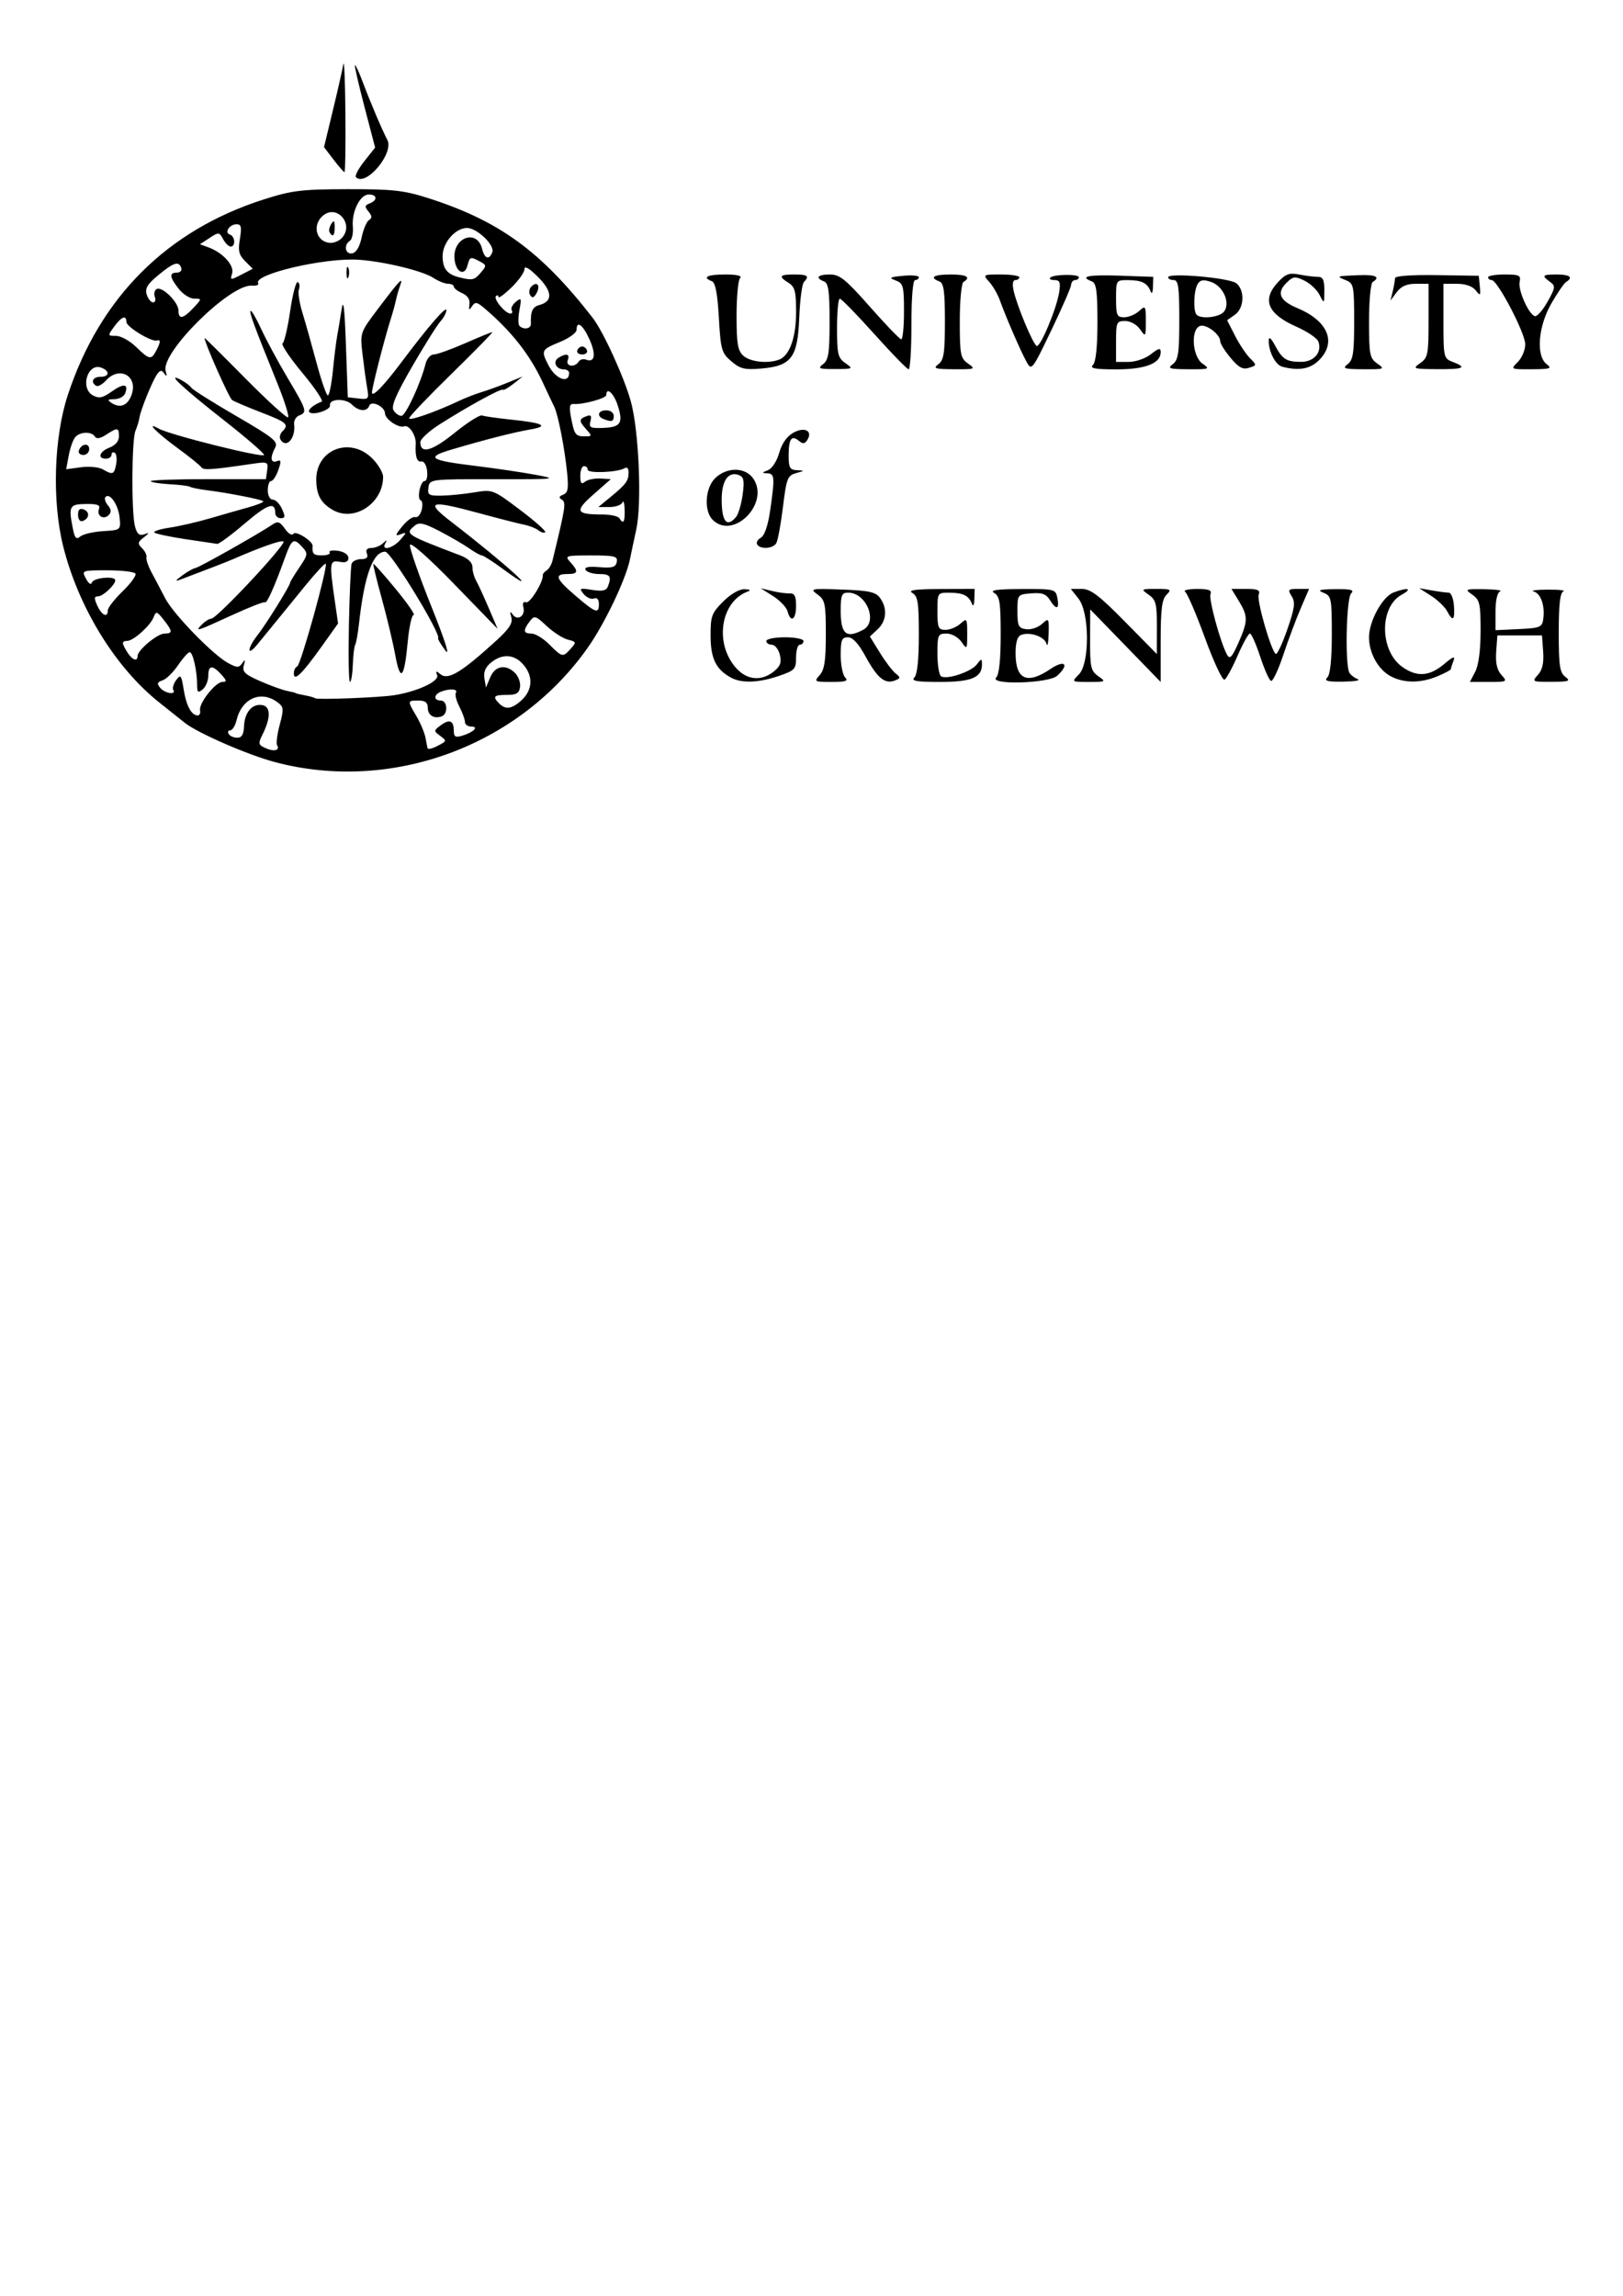 <?xml version="1.0" encoding="UTF-8" standalone="no"?>
<!-- Created with Inkscape (http://www.inkscape.org/) -->
<svg id="svg2" xmlns:rdf="http://www.w3.org/1999/02/22-rdf-syntax-ns#" xmlns="http://www.w3.org/2000/svg" height="297mm" width="210mm" version="1.1" xmlns:cc="http://creativecommons.org/ns#" xmlns:dc="http://purl.org/dc/elements/1.1/" viewBox="0 0 744.094 1052.362">
 <g id="layer1">
  <path id="path3401" d="m126.18 349.37c-12.62-3.334-35.818-13.453-41.568-18.131-1.059-0.862-6.247-4.994-11.528-9.182-20.119-15.956-37.086-43.509-44.114-71.635-5.176-20.713-4.278-49.938 2.131-69.385 14.789-44.872 45.555-75.535 89.962-89.662 12.853-4.089 17.208-4.617 38.377-4.655 20.458-0.037 25.693 0.534 36.541 3.984 32.782 10.424 51.959 24.346 75.737 54.98 4.852 6.252 14.408 27.168 17.494 38.292 3.707 13.363 5.123 46.885 2.485 58.832-1.121 5.077-2.406 11.116-2.856 13.42-1.75 8.968-11.473 29.412-19.261 40.502-31.839 45.337-90.101 66.724-143.4 52.641zm0.855-7.782c-0.499-0.807 0.051-5.047 1.221-9.423 1.945-7.272 1.846-8.162-1.153-10.355-7.537-5.511-16.286-1.632-18.636 8.261-0.613 2.58-1.913 4.691-2.888 4.691-0.976 0-1.3 0.768-0.72 1.706 0.58 0.938 2.352 1.704 3.938 1.702 2.02-0.003 2.938-1.522 3.063-5.071 0.228-6.455 3.64-10.585 8.2-9.927 4.071 0.588 4.194 5.7 0.325 13.456-2.108 4.226-1.994 4.769 1.317 6.285 3.899 1.785 6.808 1.062 5.332-1.325zm74.447-0.139c3.312-1.773 3.324-1.927 0.314-4.159-3.015-2.236-3.006-2.407 0.267-4.83 4.034-2.988 5.989-2.166 5.989 2.517 0 2.759 0.747 3.2 3.838 2.266 5.237-1.582 7.837-4.187 4.179-4.187-1.595 0-2.904-0.959-2.91-2.132-0.005-1.173-1.153-4.323-2.549-7-1.396-2.677-2.114-5.556-1.595-6.396 1.08-1.747-2.792-2.028-6.793-0.493-3.423 1.313-3.517 4.082-0.14 4.082 3.084 0 3.445 6.132 0.426 7.242-3.516 1.293-6.396-0.496-6.396-3.973 0-2.35-1.199-3.269-4.264-3.269-5.13 0-5.135 0.035-0.897 7.217 1.852 3.139 3.714 7.596 4.137 9.905 0.424 2.309 0.827 4.39 0.897 4.625 0.257 0.865 2.145 0.379 5.497-1.415zm-109.76-15.83c-0.685-3.165 7.078-13.034 10.252-13.034 2.113 0 2.022-0.604-0.519-3.411-4.082-4.511-5.97-4.308-5.97 0.644 0 2.23-1.151 5.011-2.558 6.179-2.158 1.791-2.558 1.457-2.558-2.136 0-6.353-1.955-14.92-3.405-14.92-0.7 0-3.099 2.688-5.33 5.972s-5.441 6.42-7.132 6.966c-2.437 0.787-2.659 1.495-1.07 3.409 2.128 2.564 7.531 3.428 6.006 0.961-0.494-0.8 0.111-2.836 1.345-4.524 2.014-2.754 2.366-2.307 3.432 4.355 1.2 7.506 3.563 11.857 6.438 11.857 0.864 0 1.346-1.043 1.07-2.317zm146.78-4.079c5.44-4.603 6.188-10.877 1.94-16.278-4.223-5.368-9.889-5.949-15.301-1.567-2.57 2.081-3.539 4.383-3.052 7.249l0.714 4.199 1.968-4.691c2.239-5.337 7.157-6.165 11.402-1.919 1.524 1.524 2.538 4.402 2.254 6.396-0.407 2.851-1.701 3.622-6.061 3.609-5.987-0.018-6.677 0.759-3.497 3.939 2.824 2.824 5.492 2.564 9.631-0.938zm-57.922-2.851c10.558-1.615 20.912-6.396 19.849-9.166-0.783-2.04-0.491-2.136 1.49-0.492 3.471 2.881 9.469-0.695 25.24-15.044 6.353-5.78 8.026-8.336 7.26-11.087-0.723-2.596-0.551-2.931 0.631-1.224 2.172 3.139 5.929 0.636 4.908-3.268-0.501-1.918-0.04-2.796 1.216-2.314 1.758 0.675 7.994-9.398 7.655-12.365-0.068-0.593 0.728-1.604 1.768-2.247s2.251-2.648 2.691-4.455c6.019-24.746 6.325-26.728 4.316-27.97-1.524-0.942-1.36-1.552 0.618-2.311 2.148-0.824 2.506-2.843 1.782-10.045-1.139-11.32-4.144-26.738-5.892-30.232-0.732-1.463-3.111-6.498-5.288-11.189-5.906-12.728-14.384-23.497-26.802-34.045-3.37-2.862-4.177-2.985-5.609-0.853-1.339 1.994-1.573 1.814-1.175-0.905 0.32-2.181-0.876-4.004-3.34-5.095-2.111-0.935-3.838-2.285-3.838-3 0-0.716-1.178-1.301-2.619-1.301s-4.463-1.208-6.716-2.685c-4.917-3.222-22.297-7.457-34.133-8.318-15.443-1.123-48.768 6.654-46.215 10.785 0.456 0.738-0.858 1.218-2.921 1.066-9.997-0.737-41.827 30.74-39.506 39.068 0.675 2.423 0.5 2.864-0.544 1.366-1.263-1.813-1.851-1.813-3.253 0-2.032 2.628-7.694 16.476-8.227 20.122-0.206 1.407-1.022 4.094-1.814 5.97-1.754 4.156-1.923 37.427-0.223 43.861 0.908 3.434 1.99 4.366 4.191 3.608 2.591-0.893 2.565-0.708-0.207 1.455-2.764 2.157-2.856 2.795-0.716 4.935 1.352 1.352 2.244 3.219 1.982 4.149-0.262 0.93 0.827 4.108 2.421 7.063s4.369 8.221 6.167 11.703c3.778 7.316 22.058 26.109 28.94 29.752 4.098 2.169 4.898 2.169 6.391 0 1.318-1.915 1.484-1.68 0.73 1.033-0.814 2.928 0.456 4.138 7.626 7.269 4.732 2.066 10.302 4.074 12.378 4.462 2.076 0.388 3.775 0.82 3.775 0.959 0 0.139 1.872 0.598 4.161 1.018 2.288 0.421 4.419 1.023 4.734 1.338 0.788 0.788 28.999-0.282 36.114-1.37zm-20.619-32.115c0.294-14.306 0.851-26.971 1.237-28.143 0.387-1.173 2.345-2.132 4.351-2.132 2.541 0 3.35-0.776 2.666-2.558-0.645-1.68 0.054-2.558 2.035-2.558 1.659 0 4.05-0.959 5.314-2.132 1.838-1.706 2.056-1.706 1.093 0-2.051 3.632 3.358 2.391 6.835-1.569 3.054-3.479 3.063-3.632 0.139-2.564-2.622 0.958-2.487 0.373 0.853-3.723 2.18-2.673 4.822-4.546 5.871-4.162 1.049 0.384 2.373-1.073 2.941-3.237 0.568-2.164 0.397-4.153-0.381-4.42-1.911-0.656-0.231-8.895 1.813-8.895 0.891 0 1.377-2.111 1.08-4.691-0.304-2.638-1.473-4.504-2.672-4.264-2.003 0.401-2.851-2.288-2.531-8.031 0.22-3.959-3.079-8.938-5.347-8.068-2.484 0.953-8.752-3.317-8.752-5.962 0-3.03-6.249-6.095-7.184-3.524-1.065 2.929-4.823 2.674-8.042-0.545-2.951-2.951-10.576-2.635-9.989 0.415 0.402 2.091-7.802 4.779-9.476 3.105-0.974-0.974 2.027-3.512 5.653-4.781 0.915-0.32-3.064-6.267-8.841-13.216-5.777-6.949-9.857-13.034-9.067-13.522 0.79-0.488 2.361-7.21 3.491-14.936 1.13-7.726 2.701-13.648 3.492-13.159 0.791 0.489 1.016 1.987 0.501 3.329-0.515 1.342 0.194 6.115 1.576 10.606 1.382 4.491 4.309 14.881 6.505 23.09 2.196 8.209 4.529 14.925 5.185 14.925 0.656 0 1.703-5.181 2.326-11.513 0.624-6.332 1.503-13.432 1.954-15.777 0.451-2.345 1.345-7.718 1.987-11.94 0.853-5.612 1.396-1.254 2.02 16.204l0.853 23.879 4.906 0.56c4.693 0.536 4.863 0.314 3.928-5.117-0.538-3.123-1.484-10.042-2.104-15.377-1.115-9.603-1.045-9.806 7.008-20.468 10.105-13.377 11.889-15.253 10.245-10.769-0.688 1.876-1.546 4.867-1.907 6.646s-1.416 5.617-2.345 8.528c-2.896 9.077-8.645 31.563-8.645 33.815 0 2.51 5.471-3.136 13.747-14.187 11.811-15.771 20.366-25.675 20.366-23.577 0 1.183-1.228 3.508-2.729 5.167s-7.313 10.93-12.915 20.602c-7.413 12.8-9.753 18.283-8.598 20.145 0.873 1.407 2.503 2.558 3.621 2.558 1.931 0 8.821-14.848 11.096-23.915 0.584-2.326 2.261-4.229 3.728-4.229s7.913-2.303 14.325-5.117c6.412-2.814 12.046-5.117 12.52-5.117 0.474 0-7.906 8.567-18.622 19.038s-19.483 19.67-19.483 20.443c0 1.342 12.114-2.896 23.052-8.063 2.828-1.336 7.434-3.119 10.234-3.962 2.8-0.843 8.162-2.793 11.914-4.333l6.823-2.801-4.239 3.368c-2.331 1.852-4.528 3.079-4.882 2.725-0.735-0.735-15.624 7.412-28.831 15.777-4.925 3.119-8.955 6.824-8.955 8.231 0 5.6 5.295 4.169 15.688-4.241 5.911-4.783 11.574-8.379 12.583-7.992 1.01 0.387 7.151 1.258 13.646 1.935 14.607 1.522 17.299 2.963 8.399 4.498-7.503 1.294-20.157 4.52-35.672 9.094-12.527 3.693-10.653 5.002 10.94 7.638 8.912 1.088 21.193 2.906 27.291 4.04 10.493 1.951 9.488 2.06-18.762 2.02-29.671-0.042-29.852-0.019-30.394 3.796-0.486 3.419 0.166 3.827 5.97 3.736 3.583-0.056 10.343-0.729 15.022-1.497 8.46-1.387 8.575-1.344 20.97 7.985 6.855 5.159 12.064 9.78 11.576 10.268-0.488 0.488-1.866 0.114-3.061-0.832-1.195-0.946-4.092-2.099-6.438-2.562-2.345-0.463-11.868-2.902-21.163-5.419-22.443-6.079-24.62-5.352-12.323 4.115 25.581 19.695 43.8 36.387 23.252 21.303-4.473-3.283-8.679-5.97-9.346-5.97-0.668 0-3.251-1.438-5.741-3.196s-8.567-5.297-13.504-7.866c-7.294-3.795-9.452-4.276-11.513-2.565-4.61 3.826-4.287 4.036 20.917 13.635 3.557 1.355 5.543 3.268 5.543 5.339 0 1.775 0.757 4.56 1.682 6.189 0.925 1.629 3.525 7.274 5.776 12.544l4.094 9.582-19.848-20.447c-11.747-12.102-20.049-19.445-20.34-17.992-0.271 1.35 4.101 13.915 9.716 27.921 6.453 16.097 8.83 23.597 6.462 20.386-2.06-2.794-3.539-5.297-3.285-5.561 1.604-1.673-21.598-39.675-24.223-39.675-5.641 0-9.564 10.762-12.046 33.047-0.509 4.573-1.286 8.898-1.726 9.61-0.44 0.713-0.935 4.838-1.098 9.168s-0.754 7.873-1.312 7.873c-0.558 0-0.774-11.705-0.48-26.011zm-25.243 22.098c0-1.444 0.697-2.881 1.549-3.194 1.613-0.592 14.202-45.937 13.068-47.071-0.355-0.355-4.601 4.206-9.436 10.136-4.834 5.93-10.977 13.468-13.65 16.751-2.673 3.283-6.441 7.889-8.373 10.234-4.79 5.815-4.592 1.688 0.212-4.418 3.925-4.988 14.925-22.694 14.925-24.023 0-0.405 1.901-3.534 4.224-6.953 3.93-5.783 4.03-6.43 1.441-9.291-4.046-4.47-4.887-3.949-8.115 5.027-4.642 12.91-8.259 20.988-9.045 20.202-0.4-0.4-7.264 2.279-15.254 5.952-16.224 7.46-17.219 7.762-13.578 4.121 1.407-1.407 3.286-2.558 4.176-2.558 2.597 0 35.06-34.761 33.08-35.421-1.539-0.513-10.066 2.499-23.366 8.253-2.969 1.284-12.622 5.024-23.879 9.251-2.567 0.964-2.359 0.5 0.841-1.875 2.339-1.736 5.064-3.275 6.056-3.42 1.726-0.253 29.119-15.717 35.299-19.926 2.464-1.678 3.44-1.344 5.762 1.97 1.581 2.257 3.259 3.242 3.861 2.266 1.011-1.636 8.978 3.384 8.806 5.549-0.288 3.638 0.42 4.357 4.29 4.357 2.401 0 3.976-0.629 3.501-1.397-0.475-0.768 1.271-1.084 3.879-0.701 2.762 0.405 4.743 1.761 4.743 3.247 0 1.753-1.245 2.313-3.98 1.79-4.619-0.883-4.788 0.374-2.334 17.354l1.577 10.913-7.583 10.627c-8.986 12.592-12.697 16.172-12.697 12.246zm46.488-8.436c-1.083-5.872-3.875-17.572-6.205-26-2.33-8.428-4.045-15.514-3.812-15.747 0.233-0.233 4.832 4.935 10.221 11.485 5.388 6.55 9.094 11.909 8.235 11.909-0.859 0-2.07 5.466-2.691 12.147-1.589 17.099-3.382 19.035-5.748 6.206zm-96.29-53.11c-7.215-1.097-13.583-2.459-14.151-3.026-0.567-0.567 2.597-1.575 7.031-2.24s12.721-2.572 18.415-4.239c5.694-1.666 13.689-3.954 17.767-5.084 4.078-1.13 7.09-2.38 6.693-2.777-0.84-0.84-16.132-3.837-25.744-5.044-3.64-0.457-7.166-1.17-7.835-1.583-0.669-0.413-4.858-0.94-9.308-1.171-4.45-0.23-8.358-0.849-8.683-1.374-0.325-0.525 11.424-0.955 26.111-0.955h26.703l0.573-4.053c0.547-3.867 0.234-4.004-6.823-2.969-19.079 2.796-22.393 3.015-23.387 1.542-0.586-0.869-5.423-4.771-10.749-8.672-9.79-7.17-15.083-12.585-8.831-9.034 5.067 2.878 48.364 13.693 48.364 12.081 0-0.805-8.292-7.97-18.427-15.921-19.121-15.001-26.919-22.332-19.619-18.442 2.058 1.097 4.182 2.705 4.719 3.573 0.537 0.869 9.78 6.691 20.539 12.94 17.146 9.956 19.355 11.749 17.881 14.503-2.412 4.506-2.074 7.294 0.752 6.209 1.998-0.767 2.121-0.035 0.686 4.082-0.962 2.759-2.441 5.016-3.287 5.016-0.846 0-1.539 1.919-1.539 4.264 0 2.426 0.985 4.264 2.285 4.264 1.257 0 3.159 1.919 4.228 4.264 1.595 3.502 1.492 4.264-0.579 4.264-1.387 0-2.522-1.106-2.522-2.458 0-5.275-3.545-4.018-14.117 5.007-6.05 5.165-11.681 9.31-12.514 9.211-0.832-0.099-7.417-1.077-14.632-2.174zm67.7-13.352c-5.497-3.153-7.563-6.893-7.621-13.795-0.117-14.013 15.506-20.017 25.662-9.861 2.742 2.742 4.986 6.544 4.986 8.448 0 12.134-13.193 20.847-23.026 15.208zm-23.971-32.202c-0.63-1.02-0.292-2.708 0.752-3.752 3.26-3.26 2.224-4.204-9.615-8.763-6.332-2.439-12.351-5-13.375-5.692-1.391-0.941-12.637-26.288-12.637-28.483 0-0.202 8.398 8.125 18.662 18.504s19.106 18.426 19.649 17.884c0.543-0.543-1.622-7.432-4.81-15.309-10.965-27.091-13.064-32.769-12.371-33.462 0.382-0.382 2.576 3.384 4.875 8.37 2.3 4.985 7.751 15.076 12.115 22.424 8.813 14.84 9.073 15.687 5.266 17.148-1.467 0.563-2.501 2.372-2.296 4.02 0.787 6.348-3.591 11.358-6.215 7.112zm30.21-76.606c0-2.345 0.387-3.305 0.86-2.132 0.473 1.173 0.473 3.091 0 4.264-0.473 1.173-0.86 0.213-0.86-2.132zm-95.787 175.75c0-2.696 9.118-10.303 12.349-10.303 3.84 0 3.777-1.036-0.386-6.328-3.1-3.942-3.489-4.043-4.583-1.192-1.48 3.857-9.19 10.804-12.07 10.877-2.67 0.068-2.672 0.941-0.016 5.194 2.236 3.58 4.707 4.5 4.707 1.752zm198.52-3.276c2.759-3.048 2.697-3.258-1.242-4.247-2.279-0.572-6.633-3.365-9.675-6.207-5.176-4.835-5.678-4.973-7.82-2.15-3.152 4.154-2.948 5.576 0.799 5.576 1.758 0 5.404 2.204 8.102 4.898 6.046 6.037 6.259 6.083 9.837 2.13zm-212.16-17.68c0.001-1.173 3.061-5.1 6.8-8.727s6.38-7.273 5.868-8.102c-0.512-0.829-6.286-1.507-12.83-1.507-11.807 0-11.883 0.03-9.848 3.833 1.264 2.362 2.324 3.017 2.761 1.706 0.721-2.163 10.659-3.079 10.659-0.983 0 2.126-5.628 7.383-7.903 7.383-1.789 0-1.854 0.885-0.315 4.264 2.052 4.504 4.806 5.725 4.808 2.132zm225.15-2.931c0-2.106-0.852-3.031-2.285-2.481-1.257 0.482-3.368-0.437-4.691-2.043-2.212-2.685-1.903-2.839 3.858-1.912 4.678 0.752 6.513 0.357 7.249-1.562 1.786-4.654 1.045-5.702-4.03-5.702-2.759 0-5.537-0.843-6.173-1.872-0.791-1.28 1.187-1.685 6.259-1.279 5.989 0.479 7.529 0.019 8.004-2.392 0.517-2.622-0.912-2.985-11.741-2.985-11.836 0-12.216 0.125-9.506 3.119 3.859 4.264 3.554 5.409-1.441 5.409-6.144 0-5.317 2.154 3.838 9.997 9.228 7.905 10.66 8.403 10.66 3.702zm-227.31-33.36c8.099-0.51 8.121-0.529 7.564-6.207-0.574-5.844-4.433-11.501-6.461-9.473-0.625 0.625-0.139 2.339 1.081 3.808 1.576 1.899 1.689 3.2 0.392 4.498-2.372 2.372-5.656 0.332-4.465-2.773 0.702-1.829-0.735-2.376-6.044-2.303-7.548 0.104-7.99 0.964-5.893 11.448 0.854 4.271 1.541 4.968 3.388 3.435 1.274-1.057 5.972-2.152 10.439-2.434zm-11.487-7.44c0-2.453 0.787-3.198 2.631-2.49 2.911 1.117 2.553 4.263-0.605 5.315-1.125 0.375-2.026-0.881-2.026-2.825zm250.6-2.328c-0.074-3.049-0.522-4.584-0.995-3.411-0.473 1.173-3.158 2.132-5.966 2.132h-5.106l5.674-4.663c7.045-5.79 8.174-7.332 8.207-11.215 0.015-1.819-0.746-2.608-1.856-1.923-3.094 1.912-16.881 2.477-16.881 0.692 0-0.909-0.768-1.653-1.706-1.653-0.938 0-1.706 2.013-1.706 4.473 0 3.382 0.52 4.043 2.132 2.709 1.173-0.97 4.323-1.64 7.001-1.488l4.869 0.276-7.974 7.021c-8.8 7.748-8.136 9.183 4.245 9.183 3.62 0 7.057 0.768 7.637 1.706 1.847 2.989 2.562 1.858 2.424-3.838zm-233.12-20.93c0.453-2.368 0.158-4.716-0.654-5.218-0.812-0.502-1.477-0.1-1.477 0.894 0 0.993-1.151 1.806-2.558 1.806-4.077 0-2.963-3.342 1.706-5.117 2.611-0.993 4.264-2.96 4.264-5.075 0-4.15-0.631-4.237-5.872-0.802-2.69 1.762-4.419 2.048-5.158 0.853-1.523-2.463-6.93-2.265-9.077 0.334-0.969 1.173-2.288 4.947-2.931 8.388l-1.169 6.256 6.785-0.91c3.732-0.501 8.219-0.077 9.971 0.941 4.611 2.679 5.256 2.433 6.17-2.35zm-17.091-6.249c1.054-3.163 4.726-3.687 4.726-0.675 0 1.485-1.215 2.701-2.701 2.701-1.485 0-2.397-0.911-2.026-2.026zm232.7-9.622c-3.519-3.889-3.528-4.774-0.059-6.105 2.107-0.809 2.557-0.267 1.891 2.278-0.767 2.934-0.044 3.306 5.96 3.066 7.979-0.318 9.189-2.294 6.465-10.548-1.791-5.426-5.14-8.374-5.14-4.524 0 1.522-10.799 4.469-15.084 4.116-1.726-0.142-2.004 1.345-1.124 6.032 1.509 8.045 2.056 8.805 6.339 8.805 3.355 0 3.402-0.192 0.752-3.119zm7.838-4.833c-3.342-1.349-2.496-3.987 1.279-3.987 1.895 0 3.411 1.137 3.411 2.558 0 2.628-0.979 2.927-4.691 1.429zm-216.36-11.16c3.011-8.561-5.573-13.331-11.735-6.522-1.678 1.854-3.716 2.96-4.529 2.458-2.688-1.662-1.534-4.123 1.934-4.123 4.184 0 4.482-2.635 0.471-4.175-6.335-2.431-9.924 9.47-3.838 12.727 2.764 1.479 4.492 1.113 8.627-1.832 5.437-3.872 7.784-3.532 6.091 0.881-0.556 1.448-2.761 2.644-4.901 2.658-3.151 0.021-3.405 0.345-1.333 1.704 4.004 2.625 7.46 1.209 9.213-3.776zm200.58-9.994c0-0.883-1.106-1.605-2.458-1.605-3.561 0-5.203-3.538-2.451-5.282 3.571-2.262 5.386-1.832 4.292 1.017-1.127 2.938 3.195 3.58 4.953 0.737 0.619-1.002 2.175-1.419 3.457-0.927 4.01 1.539 4.651-2.397 1.521-9.338-3.012-6.68-5.903-8.778-5.903-4.285 0 1.314-3.451 3.809-7.669 5.543-8.549 3.516-8.72 3.873-5.159 10.76 3.262 6.308 9.417 8.517 9.417 3.38zm3.738-10.261c0.336-1.008 1.34-1.834 2.232-1.834 0.891 0 1.895 0.825 2.232 1.834 0.336 1.008-0.668 1.834-2.232 1.834-1.563 0-2.568-0.825-2.232-1.834zm-193.13 0.24c2.121-3.963 2.237-5.376 0.394-4.803-2.439 0.758-13.979-6.25-13.979-8.49 0-3.349-2.248-2.49-5.623 2.147-3.018 4.146-3.005 4.211 0.878 4.211 2.168 0 6.234 2.22 9.034 4.933 6.204 6.011 7.053 6.193 9.296 2.002zm171.87-12.478c-0.211-5.669 0.736-7.777 3.861-8.594 6.257-1.636 6.042-6.21-0.602-12.854-4.032-4.032-6.212-5.292-6.212-3.59 0 1.442-2.686 5.226-5.97 8.408s-5.97 5.124-5.97 4.314c0-0.809-0.507-0.965-1.127-0.345-1.283 1.283 4.262 7.97 6.609 7.97 0.848 0 1.121-0.681 0.607-1.512-0.514-0.832 0.329-2.559 1.873-3.838 2.543-2.106 2.7-1.751 1.667 3.766-0.627 3.35-0.62 6.613 0.017 7.249 1.929 1.929 5.332 1.297 5.247-0.975zm-0.351-13.148c-0.705-1.14-0.44-2.915 0.588-3.943 2.62-2.62 4.28-0.393 2.319 3.111-1.193 2.132-1.967 2.354-2.907 0.832zm-154.41 5.899c3.945-4.199 3.951-4.264 0.421-4.264-1.972 0-5.176-2.022-7.12-4.494-4.234-5.383-4.465-7.446-0.834-7.446 1.485 0 2.381-0.959 1.99-2.132-1.099-3.299-3.407-2.586-10.465 3.232-5.082 4.189-6.258 6.152-5.369 8.955 0.627 1.975 1.937 3.59 2.913 3.59 0.975 0 1.341-1.127 0.812-2.504-0.528-1.377-0.17-2.993 0.797-3.59 2.408-1.488 10.033 5.962 10.033 9.803 0 4.256 2.072 3.907 6.823-1.15zm23.722-21.478c-2.852-2.852-3.299-4.766-2.38-10.205 0.906-5.363 0.612-6.694-1.477-6.694-3.287 0-5.807 3.833-3.111 4.732 2.403 0.801 2.713 5.502 0.362 5.502-0.905 0-2.467-1.535-3.471-3.411-1.742-3.254-2.028-3.279-6.218-0.534l-4.392 2.878 4.025 1.489c6.57 2.43 11.86 8.334 10.711 11.954-0.974 3.069-0.773 3.094 4.219 0.512l5.242-2.711-3.511-3.511zm108.04 5.309c2.73-3.188 2.71-3.473-0.362-5.117-4.396-2.353-4.646-2.272-5.724 1.85-1.33 5.085-5.331 3.092-5.938-2.957-0.992-9.887 10.294-14.09 12.648-4.71 1.16 4.622 3.23 5.3 4.676 1.532 1.223-3.187-7.026-11.101-11.571-11.101-5.361 0-11.214 6.723-11.214 12.881 0 5.764 2.059 8.384 7.676 9.764 6.019 1.48 6.865 1.295 9.808-2.142zm-54.6-16.17c0.77-3.708 2.29-7.291 3.376-7.963 1.471-0.909 1.41-1.902-0.239-3.889-1.844-2.222-1.754-2.845 0.536-3.724 3.735-1.433 3.483-4.102-0.387-4.102-4.025 0-7.915 7.834-7.326 14.754 0.251 2.955-0.362 5.878-1.362 6.497-2.978 1.841-2.12 6.348 1.091 5.73 1.84-0.354 3.426-3.04 4.311-7.303zm-9.268 0.449c6.197-6.197-2.065-16.071-8.614-10.292-5.129 4.526-2.699 12.339 3.838 12.339 1.501 0 3.65-0.921 4.776-2.047zm-5.415-2.725c-0.463-0.748-0.136-2.475 0.726-3.838 1.223-1.934 1.573-1.636 1.593 1.361 0.027 3.945-0.84 4.871-2.319 2.477zm184 204.06c-6.892-3.79-9.304-8.717-9.343-19.085-0.035-9.097 0.474-10.49 5.761-15.777 3.486-3.486 7.398-5.746 9.808-5.665 2.548 0.086 3.076 0.477 1.45 1.075-12.224 4.495-15.332 23.172-5.75 34.559 5.079 6.036 11.864 6.817 17.758 2.044 2.986-2.418 3.599-4.152 2.715-7.676-0.628-2.504-2.279-4.552-3.668-4.552s-2.526-0.768-2.526-1.706c0-0.938 3.838-1.706 8.528-1.706 4.691 0 8.528 0.768 8.528 1.706 0 0.938-0.768 1.706-1.706 1.706-0.938 0-1.706 2.614-1.706 5.809 0 5.394-0.571 6.004-7.979 8.528-9.233 3.146-17.015 3.409-21.87 0.739zm40.672-1.139c2.192-2.422 2.823-6.593 2.823-18.666 0-14.16-0.342-15.795-3.838-18.33-3.642-2.641-3.069-2.755 11.224-2.229 12.548 0.462 15.466 1.107 17.483 3.866 3.448 4.716 2.994 10.52-1.123 14.356l-3.544 3.302 4.582 7.425c2.52 4.084 5.768 8.364 7.217 9.51 2.349 1.859 2.304 2.212-0.417 3.256-4.497 1.726-7.984-1.152-13.357-11.023-3.228-5.931-5.88-8.816-8.102-8.816-2.808 0-3.303 1.227-3.303 8.187 0 4.503 0.921 9.108 2.047 10.234 1.592 1.592 0.207 2.047-6.234 2.047-7.914 0-8.156-0.138-5.458-3.119zm19.992-20.82c6.837-3.659 1.396-16.997-6.935-16.997-2.941 0-3.411 1.137-3.411 8.244 0 10.842 2.497 12.954 10.346 8.753zm23.426 21.893c1.326-1.326 2.047-8.206 2.047-19.53 0-14.852-0.449-17.745-2.985-19.222-2.186-1.273 1.24-1.752 12.792-1.79l15.777-0.052-0.135 4.691c-0.079 2.736-0.541 3.624-1.109 2.132-1.431-3.76-4.057-5.062-10.27-5.091-5.519-0.026-5.543 0.012-5.543 8.502 0 7.615 0.396 8.528 3.703 8.528 2.037 0 5.107-1.27 6.823-2.823 2.977-2.694 3.119-2.482 3.119 4.644 0 7.244-0.079 7.354-2.655 3.676-1.512-2.159-4.45-3.791-6.823-3.791-3.909 0-4.167 0.576-4.167 9.28 0 5.104 0.757 9.748 1.683 10.32 2.662 1.645 13.778-2.054 16.345-5.439 2.102-2.772 2.337-2.793 2.386-0.212 0.117 6.164-4.686 8.224-19.171 8.224-10.784 0-13.41-0.455-11.818-2.047zm37.525 0c1.326-1.326 2.047-8.206 2.047-19.53 0-14.852-0.449-17.745-2.985-19.222-2.188-1.274 1.177-1.752 12.594-1.79 15.28-0.051 15.594 0.03 16.394 4.212 0.989 5.175-0.529 5.503-3.494 0.754-1.694-2.713-3.626-3.391-8.512-2.985-6.276 0.521-6.32 0.579-6.32 8.2 0 6.742 0.484 7.744 3.978 8.239 2.188 0.31 5.45-0.768 7.249-2.396 3.179-2.877 3.265-2.748 3.073 4.553-0.109 4.132-0.549 6.171-0.978 4.53-0.856-3.273-7.567-5.629-11.613-4.076-1.734 0.665-2.562 3.373-2.562 8.371 0 12.133 5.265 14.53 15.966 7.269 6.608-4.484 8.912-2.175 3.089 3.096-3.906 3.535-31.448 4.3-27.924 0.776zm37.866-1.365c5.052-5.052 4.969-28.262-0.124-34.736l-3.535-4.494h5.008c4.038 0 7.856 2.891 19.714 14.925l14.707 14.925 0.024-12.269c0.021-10.76-0.442-12.596-3.766-14.925-3.683-2.579-3.582-2.655 3.533-2.655 6.658 0 7.08 0.244 4.644 2.68-2.11 2.11-2.68 6.65-2.68 21.326v18.646l-16.152-16.635-16.152-16.635-0.052 13.975c-0.047 12.539 0.338 14.248 3.739 16.63 3.66 2.563 3.513 2.655-4.264 2.655-8.055 0-8.055 0-4.644-3.411zm57.875-16.642c-4.017-11.016-8.129-20.594-9.136-21.283-1.008-0.689 1.405-1.265 5.363-1.279 5.482-0.02 6.977 0.544 6.277 2.368-0.899 2.342 4.611 22.463 7.626 27.85 1.207 2.156 2.271 1.026 5.136-5.45 4.457-10.076 4.482-12.262 0.222-19.25l-3.38-5.543h6.744c5.345 0 6.537 0.54 5.745 2.603-1.006 2.621 5.684 25.859 7.826 27.183 0.633 0.391 3.005-4.637 5.271-11.173 3.411-9.836 3.759-12.464 2.02-15.248-1.913-3.063-1.65-3.364 2.937-3.364h5.038l-3.856 8.955c-2.121 4.925-5.708 14.525-7.973 21.333-2.264 6.808-4.786 12.155-5.605 11.882-0.819-0.273-3.053-5.267-4.965-11.099-1.912-5.831-4.036-10.603-4.721-10.603-0.684 0-3.207 4.525-5.605 10.055-2.398 5.53-5.103 10.514-6.011 11.075-0.908 0.561-4.937-7.994-8.954-19.01zm56.064 18.006c1.328-1.328 2.047-8.237 2.047-19.67 0-16.682-0.205-17.706-3.838-19.166-3.014-1.212-1.843-1.566 5.458-1.651 7.23-0.084 8.841 0.347 7.249 1.939-2.259 2.259-2.889 33.285-0.741 36.501 0.689 1.032 2.405 2.315 3.812 2.85 1.407 0.536-1.625 1.034-6.737 1.109-7.23 0.105-8.841-0.32-7.249-1.912zm28.932-0.623c-5.647-3.064-9.829-10.629-9.829-17.781 0-7.402 6.141-18.604 11.268-20.553 6.535-2.485 8.95-1.827 3.719 1.012-10.292 5.586-10.144 25.687 0.244 33.084 6.675 4.753 12.437 4.393 19.092-1.194 4.258-3.574 5.304-3.947 4.395-1.566-0.656 1.718-1.193 3.435-1.193 3.815 0 0.38-2.78 1.852-6.178 3.272-7.725 3.228-15.464 3.196-21.518-0.089zm38.873-2.021c1.541-2.955 2.451-9.863 2.457-18.666 0.01-12.514-0.386-14.253-3.78-16.63-3.623-2.537-3.376-2.649 5.543-2.521 5.134 0.074 8.375 0.522 7.202 0.995-1.304 0.526-2.132 4.15-2.132 9.328v8.468l10.66-0.508c9.72-0.463 10.711-0.862 11.228-4.519 0.872-6.162-1.101-11.859-4.407-12.723-1.641-0.429 1.238-0.808 6.397-0.843 5.16-0.035 8.422 0.324 7.249 0.797-1.517 0.612-2.132 6.057-2.132 18.866 0 15.148 0.474 18.365 2.985 20.272 2.601 1.974 1.798 2.273-6.234 2.32-8.947 0.053-9.133-0.041-6.29-3.183 2.053-2.268 2.77-5.458 2.396-10.66l-0.533-7.423h-10.234-10.234l-0.533 7.423c-0.374 5.202 0.344 8.392 2.396 10.66 2.84 3.139 2.665 3.237-5.762 3.237h-8.691l2.447-4.691zm-315.26-27.631c-0.478-1.829-3.446-4.97-6.595-6.98l-5.726-3.655 5.117 1.248c2.814 0.687 6.46 1.189 8.102 1.117 2.289-0.101 2.985 1.234 2.985 5.732 0 6.334-2.469 7.948-3.883 2.538zm302.33-0.177c-1.031-1.926-4.32-5.07-7.309-6.986l-5.435-3.483 5.757 1.016c3.166 0.559 6.655 1.016 7.753 1.016s2.178 2.686 2.399 5.97c0.458 6.8-0.462 7.517-3.165 2.467zm-316.28-30.51c-0.544-0.88 0.217-2.276 1.691-3.101 1.686-0.944 3.268-5.569 4.266-12.471 2.206-15.264 2.077-16.924-1.331-17.061-2.606-0.105-2.566-0.284 0.309-1.41 1.876-0.735 4.098-4.154 5.16-7.941 1.194-4.255 3.519-7.578 6.453-9.225 5.137-2.884 9.049-0.92 6.472 3.25-1.171 1.894-2.041 1.989-3.924 0.427-3.352-2.782-4.664-0.876-4.664 6.775 0 5.593 0.555 6.563 3.838 6.708 3.641 0.161 3.619 0.23-0.426 1.347-3.921 1.083-4.407 2.34-6.033 15.609-0.973 7.938-2.361 15.391-3.086 16.562-1.542 2.495-7.295 2.844-8.726 0.529zm-20.411-11.313c-4.14-4.14-3.438-14.776 1.267-19.196 5.515-5.181 13.924-4.947 17.485 0.486 7.435 11.347-9.359 28.103-18.752 18.71zm10.754-1.329c1.052-1.267 2.399-5.857 2.995-10.2 0.879-6.411 0.554-8.099-1.725-8.973-4.81-1.846-7.881 2.506-7.881 11.169 0 10.215 2.383 13.1 6.612 8.005zm-2.231-71.36c-4.426-3.807-4.834-5.244-5.673-19.948-0.633-11.102-1.596-16.112-3.217-16.734-4.667-1.791-2.1-3.081 6.13-3.081 5.332 0 7.846 0.597 6.823 1.62-0.891 0.891-1.62 8.64-1.62 17.219 0 12.945 0.531 16.078 3.119 18.421 3.144 2.845 11.314 3.723 16.42 1.763 4.798-1.841 7.752-10.175 7.752-21.868 0-9.31-0.565-11.51-3.411-13.287-4.831-3.017-4.268-3.868 2.558-3.868 6.169 0 7.077 0.718 4.421 3.497-0.852 0.891-1.811 8.293-2.132 16.448-0.717 18.222-3.605 22.03-17.588 23.19-7.463 0.619-9.542 0.103-13.581-3.372zm42.099 1.357c2.499-1.897 2.985-5.092 2.985-19.614 0-13.847-0.516-17.547-2.558-18.33-4.227-1.622-2.898-3.175 2.716-3.175 4.486 0 7.226 2.211 18.336 14.797 7.184 8.138 13.637 14.854 14.341 14.925 0.704 0.07 1.279-5.654 1.279-12.72 0-11.764-0.324-12.968-3.838-14.273-3.261-1.211-2.748-1.53 3.411-2.122 3.987-0.383 7.249-0.101 7.249 0.628s-0.768 1.324-1.706 1.324c-1.042 0-1.706 7.96-1.706 20.468 0 11.257-0.576 20.452-1.279 20.433-0.704-0.019-7.803-7.309-15.777-16.2-7.974-8.891-15.074-16.166-15.777-16.169-0.704-0.002-1.279 6.043-1.279 13.433 0 12.005 0.409 13.723 3.838 16.114 3.71 2.588 3.555 2.678-4.691 2.712-7.448 0.031-8.15-0.252-5.543-2.231zm52.876 0c2.499-1.897 2.985-5.092 2.985-19.614 0-13.847-0.516-17.547-2.558-18.33-4.764-1.828-2.593-3.175 5.117-3.175 7.41 0 9.53 1.211 5.97 3.411-0.951 0.588-1.706 8.514-1.706 17.913 0 15.488 0.308 17.075 3.791 19.514 3.61 2.528 3.304 2.653-6.396 2.601-8.837-0.047-9.792-0.354-7.202-2.32zm40.427-1.048c-2.687-4.857-9.492-20.542-12.206-28.132-1.006-2.814-3.212-6.652-4.901-8.528-3.03-3.365-2.959-3.411 5.353-3.411 4.634 0 8.425 0.576 8.425 1.279 0 0.704-0.829 1.279-1.841 1.279-1.133 0-1.434 1.854-0.782 4.823 1.547 7.045 9.014 24.887 10.624 25.387 1.73 0.537 9.133-17.226 10.28-24.666 0.693-4.494 0.281-5.543-2.175-5.543-1.666 0-2.531-0.498-1.922-1.108 1.567-1.567 13.108-1.718 13.107-0.172-0.001 0.704-0.769 1.279-1.707 1.279-0.938 0-1.754 0.959-1.813 2.132-0.059 1.173-4.154 10.57-9.099 20.883-8.78 18.31-9.047 18.651-11.344 14.498zm30.444 1.376c1.328-1.328 2.047-8.237 2.047-19.669 0-14.09-0.513-17.819-2.558-18.604-5.905-2.266-1.639-3.142 12.789-2.628l15.355 0.547-0.135 4.569c-0.08 2.712-0.53 3.53-1.109 2.011-1.431-3.76-4.057-5.062-10.27-5.091-5.519-0.026-5.543 0.012-5.543 8.502 0 7.615 0.396 8.528 3.703 8.528 2.037 0 5.107-1.27 6.823-2.823 2.977-2.694 3.119-2.482 3.119 4.644 0 7.244-0.079 7.354-2.655 3.676-1.512-2.159-4.45-3.791-6.823-3.791-3.914 0-4.167 0.57-4.167 9.381v9.381h5.74c3.224 0 7.71-1.549 10.234-3.535 3.598-2.83 4.494-3.02 4.494-0.95 0 5.163-7.04 7.896-20.336 7.896-9.92 0-12.299-0.455-10.707-2.047zm36.587-0.328c2.514-1.908 2.985-5.13 2.985-20.414 0-14.994-0.445-18.148-2.558-18.148-1.407 0-2.559-0.576-2.56-1.279-0.003-2.231 28.301 0.271 31.301 2.767 3.986 3.316 3.58 11.427-0.723 14.441l-3.537 2.477 3.608 7.071c1.984 3.889 5.072 8.535 6.861 10.325 3.201 3.201 3.194 3.272-0.424 4.42-2.858 0.907-4.738-0.104-8.441-4.539-2.62-3.138-4.764-6.575-4.764-7.638 0-3.189-6.504-8.065-9.318-6.985-4.31 1.654-3.474 13.968 1.169 17.22 3.61 2.528 3.304 2.653-6.396 2.601-8.837-0.047-9.792-0.354-7.202-2.32zm23.405-24.006c3.163-3.812-0.138-11.663-5.736-13.641-3.565-1.26-5.02-1.061-6.231 0.853-1.83 2.893-2.165 12.481-0.494 14.152 2.08 2.08 10.354 1.174 12.461-1.364zm26.815 25.186c-3.164-0.82-6.352-7.03-6.231-12.136 0.043-1.824 1.069-1.004 2.806 2.243 3.478 6.499 5.231 7.617 11.99 7.649 6.003 0.029 9.805-4.458 7.926-9.355-0.592-1.543-5.13-4.598-10.083-6.788-13.194-5.835-15.879-12.317-8.431-20.354 3.549-3.829 5.216-4.43 9.808-3.534 3.042 0.594 6.875 1.071 8.517 1.059 2.311-0.016 2.979 1.399 2.96 6.27-0.025 6.186-0.061 6.22-2.182 2.026-1.186-2.345-4.332-5.307-6.991-6.582-4.348-2.085-5.181-1.971-8.289 1.137-4.528 4.528-2.956 8.108 5.023 11.442 14.134 5.906 18.218 15.694 9.983 23.929-4.026 4.026-9.236 4.954-16.805 2.992zm29.946-1.18c2.499-1.897 2.985-5.092 2.985-19.616 0-16.398-0.21-17.435-3.838-18.893-4.563-1.834-4.426-1.887 5.971-2.294 7.745-0.304 10.071 0.822 6.395 3.094-0.951 0.588-1.706 8.514-1.706 17.913 0 15.488 0.308 17.075 3.791 19.514 3.61 2.528 3.304 2.653-6.396 2.601-8.837-0.047-9.792-0.354-7.202-2.32zm33.26-0.482c3.54-2.47 3.838-3.983 3.838-19.526v-16.849h-5.873c-4.109 0-6.729 1.153-8.723 3.838l-2.85 3.838 1.024-4.264c0.563-2.345 1.034-5.032 1.047-5.97 0.014-1.052 7.371-1.592 19.212-1.409l19.189 0.296 0.465 4.821c0.422 4.38 0.249 4.548-1.894 1.836-1.473-1.864-4.69-2.985-8.567-2.985h-6.208v17.099c0 16.669 0.107 17.14 4.264 18.72 6.832 2.597 5.042 3.417-7.249 3.322-10.965-0.085-11.33-0.217-7.676-2.767zm44.774-0.555c1.876-1.876 3.401-5.522 3.389-8.102-0.025-5.129-12.729-29.423-15.386-29.423-0.906 0-1.648-0.576-1.648-1.279 0-0.704 3.42-1.279 7.601-1.279 6.709 0 7.515 0.4 6.866 3.411-0.806 3.738 4.075 14.756 6.949 15.685 0.99 0.32 3.6-2.62 5.8-6.534 3.666-6.522 3.765-7.288 1.185-9.174-4.004-2.928-3.576-3.388 3.155-3.388 5.915 0 7.587 1.358 4.229 3.433-0.958 0.592-4.021 5.051-6.807 9.908-6.062 10.57-7.084 24.005-2.113 27.779 2.594 1.969 1.699 2.273-6.823 2.32-9.808 0.054-9.808 0.054-6.396-3.357zm-532.7-84.676c-0.6-0.6 1.133-3.901 3.853-7.334l4.944-6.243-4.877-18.648c-2.683-10.256-4.655-18.87-4.383-19.142 0.272-0.272 1.868 3.169 3.548 7.646 3.557 9.48 8.948 22.16 11.296 26.569 3.248 6.099-9.832 21.699-14.38 17.151zm-10.266-8.051-4.371-5.731 4.073-16.869c2.24-9.278 4.395-18.788 4.789-21.133 0.394-2.345 0.821 7.825 0.949 22.6 0.128 14.775-0.06 26.864-0.418 26.864-0.358 0-2.617-2.579-5.021-5.731z"/>
 </g>
</svg>
